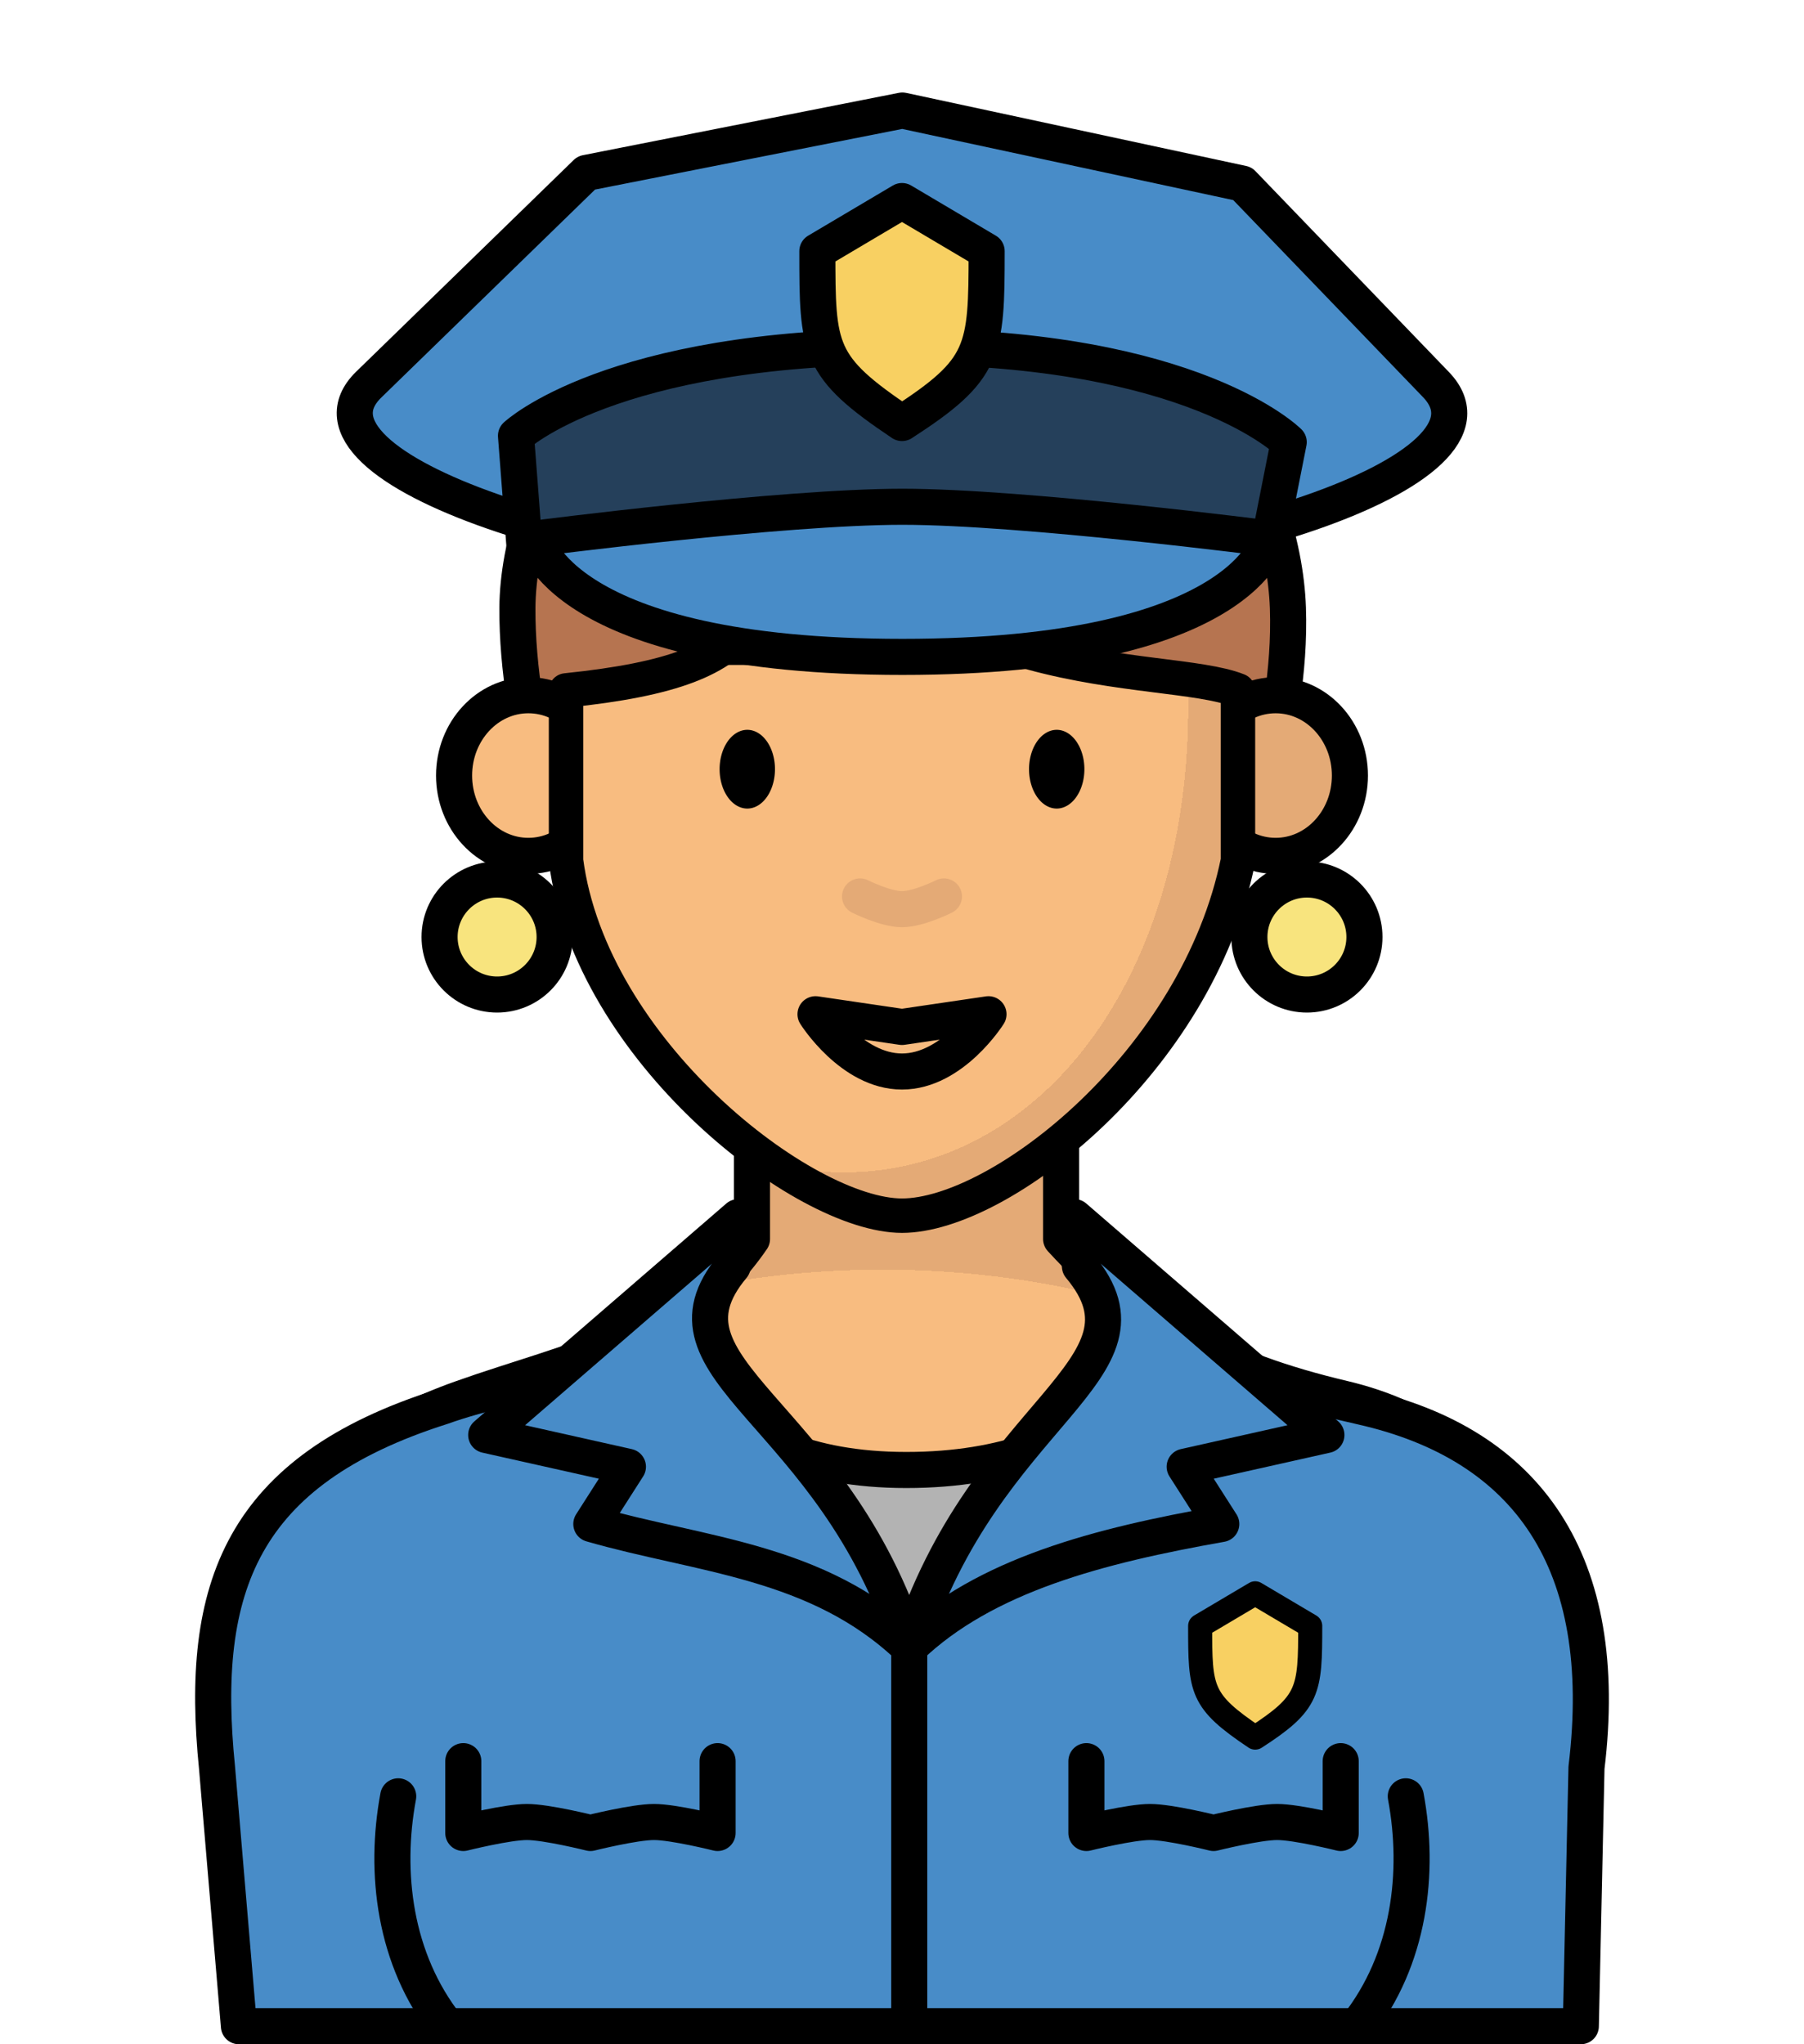 <?xml version="1.0" encoding="UTF-8" standalone="no"?>
<svg
   sodipodi:docname="police-woman.svg"
   inkscape:version="1.2.2 (732a01da63, 2022-12-09)"
   id="svg3147"
   version="1.1"
   viewBox="0 0 150 170"
   height="170mm"
   width="150mm"
   xmlns:inkscape="http://www.inkscape.org/namespaces/inkscape"
   xmlns:sodipodi="http://sodipodi.sourceforge.net/DTD/sodipodi-0.dtd"
   xmlns:xlink="http://www.w3.org/1999/xlink"
   xmlns="http://www.w3.org/2000/svg"
   xmlns:svg="http://www.w3.org/2000/svg"
   xmlns:rdf="http://www.w3.org/1999/02/22-rdf-syntax-ns#"
   xmlns:cc="http://creativecommons.org/ns#"
   xmlns:dc="http://purl.org/dc/elements/1.1/">
  <defs
     id="defs3141">
    <pattern
       id="carreau-pt"
       patternTransform="translate(-2054.333,1959.279)"
       height="7.611"
       width="8.713"
       patternUnits="userSpaceOnUse">
      <rect
         y="6.2746067e-06"
         x="-2.2737368e-13"
         height="7.611"
         width="8.713"
         id="rect119919"
         style="fill:#800000;fill-opacity:1;stroke:none;stroke-width:1.086;stroke-linecap:round;stroke-linejoin:round;stroke-miterlimit:4;stroke-dasharray:none;stop-color:#000000" />
      <path
         id="path119921"
         d="M 3.075,7.611 V 0"
         style="fill:#800000;stroke:#c11a1a;stroke-width:1.81;stroke-linecap:butt;stroke-linejoin:miter;stroke-miterlimit:4;stroke-dasharray:none;stroke-opacity:1" />
      <path
         id="path119923"
         d="M 1.3287401e-5,4.79 H 8.713"
         style="fill:#c11a1a;fill-opacity:1;stroke:#c11a1a;stroke-width:1.81;stroke-linecap:butt;stroke-linejoin:miter;stroke-miterlimit:4;stroke-dasharray:none;stroke-opacity:1" />
    </pattern>
    <pattern
       id="pattern115842"
       patternTransform="translate(-1862,1832)"
       height="85"
       width="85"
       patternUnits="userSpaceOnUse">
      <rect
         y="0"
         x="3.4178149e-05"
         height="85"
         width="85"
         id="rect104700"
         style="fill:#800000;fill-opacity:1;stroke:none;stroke-width:11.339;stroke-linecap:round;stroke-linejoin:round;stroke-miterlimit:4;stroke-dasharray:none;stop-color:#000000" />
      <path
         id="path104779"
         d="M 30,85 V 1.0187008e-5"
         style="fill:#800000;stroke:#c11a1a;stroke-width:18.898;stroke-linecap:butt;stroke-linejoin:miter;stroke-miterlimit:4;stroke-dasharray:none;stroke-opacity:1" />
      <path
         id="path107256"
         d="M 0,53.5 H 85"
         style="fill:#c11a1a;fill-opacity:1;stroke:#c11a1a;stroke-width:18.898;stroke-linecap:butt;stroke-linejoin:miter;stroke-miterlimit:4;stroke-dasharray:none;stroke-opacity:1" />
    </pattern>
    <radialGradient
       inkscape:collect="always"
       xlink:href="#linearGradient846080"
       id="radialGradient23876-5-2-4-1"
       cx="-391.231"
       cy="602.332"
       fx="-391.231"
       fy="602.332"
       r="195.663"
       gradientTransform="matrix(0.331,0.003,-0.002,0.192,272.135,49.541)"
       gradientUnits="userSpaceOnUse" />
    <linearGradient
       id="linearGradient846080"
       inkscape:collect="always">
      <stop
         id="stop846072"
         offset="0"
         style="stop-color:#f8bc80;stop-opacity:1" />
      <stop
         style="stop-color:#f8bc80;stop-opacity:1"
         offset="0.707"
         id="stop846074" />
      <stop
         style="stop-color:#e4aa76;stop-opacity:1"
         offset="0.707"
         id="stop846076" />
      <stop
         id="stop846078"
         offset="1"
         style="stop-color:#e4aa76;stop-opacity:1" />
    </linearGradient>
    <radialGradient
       inkscape:collect="always"
       xlink:href="#linearGradient846080"
       id="radialGradient1872-4-6-6-9"
       cx="-213.612"
       cy="144.489"
       fx="-213.612"
       fy="144.489"
       r="29.964"
       gradientTransform="matrix(1.545,-0.27,0.454,2.159,396.728,-286.355)"
       gradientUnits="userSpaceOnUse" />
  </defs>
  <sodipodi:namedview
     inkscape:object-paths="true"
     inkscape:window-maximized="1"
     inkscape:window-y="-8"
     inkscape:window-x="-8"
     inkscape:window-height="1017"
     inkscape:window-width="1920"
     showgrid="false"
     inkscape:document-rotation="0"
     inkscape:current-layer="layer1"
     inkscape:document-units="mm"
     inkscape:cy="520.71429"
     inkscape:cx="219.28571"
     inkscape:zoom="0.7"
     inkscape:pageshadow="2"
     inkscape:pageopacity="0.0"
     borderopacity="1.0"
     bordercolor="#666666"
     pagecolor="#ffffff"
     id="base"
     inkscape:showpageshadow="2"
     inkscape:pagecheckerboard="0"
     inkscape:deskcolor="#d1d1d1" />
  <g
     id="layer1"
     inkscape:groupmode="layer"
     inkscape:label="Calque 1">
    <g
       id="g104452"
       transform="translate(-67.612,-31.867)"
       style="mix-blend-mode:normal">
      <path
         style="mix-blend-mode:normal;fill:#b67450;fill-opacity:1;stroke:#000000;stroke-width:3;stroke-linecap:round;stroke-linejoin:round;stroke-miterlimit:4;stroke-dasharray:none;stroke-opacity:1"
         d="m 114.677,103.44 c 0,0 -4.101,-10.799 -4.043,-21.013 0.058,-10.214 8.253,-28.575 32.033,-28.575 23.78,0 31.668,18.051 32.033,28.575 0.365,10.524 -4.153,21.013 -4.153,21.013 z"
         id="path12633-6"
         sodipodi:nodetypes="czzzcc" />
      <g
         id="g222555-2-1-9"
         transform="translate(339.278,-15.843)"
         style="mix-blend-mode:normal">
        <circle
           style="fill:#f8e47e;fill-opacity:1;stroke:#000000;stroke-width:3;stroke-linecap:round;stroke-linejoin:round;stroke-miterlimit:4;stroke-dasharray:none;stroke-opacity:1;stop-color:#000000"
           id="path217080-7-70-63"
           cx="-230.333"
           cy="125.633"
           r="4.783" />
        <circle
           style="fill:#f8e47e;fill-opacity:1;stroke:#000000;stroke-width:3;stroke-linecap:round;stroke-linejoin:round;stroke-miterlimit:4;stroke-dasharray:none;stroke-opacity:1;stop-color:#000000"
           id="path217080-3-0-8-1"
           cx="-162.998"
           cy="125.633"
           r="4.783" />
      </g>
      <path
         id="rect8920-8-35-7-3"
         style="mix-blend-mode:normal;fill:url(#radialGradient23876-5-2-4-1);fill-opacity:1;stroke:#000000;stroke-width:3;stroke-linecap:round;stroke-linejoin:round;stroke-miterlimit:4;stroke-dasharray:none;stroke-opacity:1;stop-color:#000000"
         d="m 130.139,120.575 v 14.325 c -5.824,8.507 -14.888,9.956 -24.19,13.267 -13.88,4.94 -13.392,12.097 -13.392,12.097 v 16.325 h 100.111 v -16.325 c 0,0 -0.371,-9.014 -13.392,-12.097 -10.082,-2.387 -16.719,-5.952 -23.435,-13.267 v -14.325 z"
         sodipodi:nodetypes="cccccccsccc" />
      <ellipse
         ry="6.679"
         rx="6.176"
         cy="96.362"
         cx="111.544"
         id="path861-2-70-5-8-6"
         style="color:#000000;overflow:visible;mix-blend-mode:normal;fill:#f8bc80;fill-opacity:1;stroke:#000000;stroke-width:3;stroke-linecap:round;stroke-miterlimit:4;stroke-dasharray:none;stroke-opacity:1;stop-color:#000000" />
      <ellipse
         style="color:#000000;overflow:visible;mix-blend-mode:normal;fill:#e4aa76;fill-opacity:1;stroke:#000000;stroke-width:3;stroke-linecap:round;stroke-miterlimit:4;stroke-dasharray:none;stroke-opacity:1;stop-color:#000000"
         id="path861-0-6-5-7-8-1"
         cx="173.68"
         cy="96.362"
         rx="6.176"
         ry="6.679" />
      <path
         id="rect1621-9-3-6-8"
         style="mix-blend-mode:normal;fill:url(#radialGradient1872-4-6-6-9);fill-opacity:1;stroke:#000000;stroke-width:2.863;stroke-linecap:round;stroke-linejoin:round;stop-color:#000000"
         d="m 134.344,70.873 c 8.816,18.696 30.024,15.955 36.203,18.41 v 14.157 c -3.368,16.705 -19.757,29.523 -27.935,29.523 -8.178,0 -25.877,-13.753 -27.935,-29.523 V 89.283 c 18.013,-1.858 15.553,-6.664 19.667,-18.41 z"
         sodipodi:nodetypes="ccczccc" />
      <path
         style="mix-blend-mode:normal;fill:#000000;fill-opacity:0;stroke:#e4aa76;stroke-width:3;stroke-linecap:round;stroke-linejoin:miter;stroke-miterlimit:4;stroke-dasharray:none;stroke-opacity:1"
         d="m 139.125,106.416 c 0,0 2.102,1.058 3.487,1.058 1.384,0 3.487,-1.058 3.487,-1.058"
         id="path2252-4-5-5-1-3"
         sodipodi:nodetypes="czc" />
      <g
         id="g2407-6-0-1-8"
         transform="translate(352.348,-45.316)"
         style="mix-blend-mode:normal">
        <path
           sodipodi:arc-type="arc"
           sodipodi:open="true"
           sodipodi:end="6.2442187"
           sodipodi:start="0"
           sodipodi:ry="3.2740517"
           sodipodi:rx="2.3012009"
           sodipodi:cy="141.14864"
           sodipodi:cx="-222.59987"
           sodipodi:type="arc"
           id="path984-6-3-6-7-3"
           style="color:#000000;overflow:visible;fill:#000000;fill-opacity:1;stroke:none;stroke-width:3;stroke-linecap:round;stroke-linejoin:round;stroke-miterlimit:4;stroke-dasharray:none;stroke-opacity:1;stop-color:#000000"
           d="m -220.299,141.149 a 2.301,3.274 0 0 1 -2.279,3.274 2.301,3.274 0 0 1 -2.323,-3.21 2.301,3.274 0 0 1 2.234,-3.336 2.301,3.274 0 0 1 2.367,3.145" />
        <path
           style="color:#000000;overflow:visible;fill:#000000;fill-opacity:1;stroke:none;stroke-width:3;stroke-linecap:round;stroke-linejoin:round;stroke-miterlimit:4;stroke-dasharray:none;stroke-opacity:1;stop-color:#000000"
           id="path984-3-2-8-05-4-6"
           sodipodi:type="arc"
           sodipodi:cx="-196.87254"
           sodipodi:cy="141.14864"
           sodipodi:rx="2.3012009"
           sodipodi:ry="3.2740517"
           sodipodi:start="0"
           sodipodi:end="6.2442187"
           sodipodi:open="true"
           sodipodi:arc-type="arc"
           d="m -194.571,141.149 a 2.301,3.274 0 0 1 -2.279,3.274 2.301,3.274 0 0 1 -2.323,-3.21 2.301,3.274 0 0 1 2.234,-3.336 2.301,3.274 0 0 1 2.367,3.145" />
      </g>
      <g
         id="g66903-6-7-0-69"
         transform="translate(339.05,-29.421)"
         style="mix-blend-mode:normal">
        <path
           style="fill:none;stroke:#000000;stroke-width:3;stroke-linecap:round;stroke-linejoin:round;stroke-miterlimit:4;stroke-dasharray:none;stroke-opacity:1"
           d="m -185.872,115.072 h 5.292"
           id="path66722-4-9-2-7" />
        <path
           style="fill:none;stroke:#000000;stroke-width:3;stroke-linecap:round;stroke-linejoin:round;stroke-miterlimit:4;stroke-dasharray:none;stroke-opacity:1"
           d="m -212.295,115.072 h 5.292"
           id="path66722-1-5-79-2-6" />
      </g>
      <path
         style="mix-blend-mode:normal;fill:#000000;fill-opacity:0;stroke:#000000;stroke-width:3;stroke-linecap:round;stroke-linejoin:round;stroke-miterlimit:4;stroke-dasharray:none;stroke-opacity:1"
         d="m 142.612,120.974 c -4.201,0 -7.191,-4.763 -7.191,-4.763 l 7.191,1.058 7.191,-1.058 c 0,0 -2.99,4.763 -7.191,4.763 z"
         id="path2252-47-29-6-15"
         sodipodi:nodetypes="zcccz" />
      <g
         id="g104159"
         transform="translate(126.88,21.5)">
        <g
           id="g66903-13-1-7"
           transform="translate(212.2,-50.921)"
           style="mix-blend-mode:normal">
          <path
             style="fill:none;stroke:#000000;stroke-width:3;stroke-linecap:round;stroke-linejoin:round;stroke-miterlimit:4;stroke-dasharray:none;stroke-opacity:1"
             d="m -185.872,115.072 h 5.292"
             id="path66722-5-9-9" />
          <path
             style="fill:none;stroke:#000000;stroke-width:3;stroke-linecap:round;stroke-linejoin:round;stroke-miterlimit:4;stroke-dasharray:none;stroke-opacity:1"
             d="m -212.295,115.072 h 5.292"
             id="path66722-1-7-2-3" />
        </g>
        <path
           id="path69802-8-3"
           style="overflow:visible;mix-blend-mode:normal;fill:#488cc8;fill-opacity:1;stroke:#000000;stroke-width:3;stroke-linecap:round;stroke-linejoin:round;stop-color:#000000"
           d="m 60.129,42.348 c 6.906,7.172 -19.864,15.911 -44.367,15.911 -24.503,0 -51.502,-8.967 -44.367,-15.911 l 18.087,-17.602 26.28,-5.188 28.276,6.079 z"
           sodipodi:nodetypes="ssscccs" />
        <path
           id="rect70531-9-9"
           style="overflow:visible;mix-blend-mode:normal;fill:#25405b;fill-opacity:1;stroke:#000000;stroke-width:3;stroke-linecap:round;stroke-linejoin:round;stop-color:#000000"
           d="m -16.364,46.606 c 0,0 7.86,-7.408 32.126,-7.408 24.266,0 32.126,7.938 32.126,7.938 L 46.301,55.156 -15.66,55.772 Z"
           sodipodi:nodetypes="czcccc" />
        <path
           id="rect70531-8-5-3"
           style="overflow:visible;mix-blend-mode:normal;fill:#488cc8;fill-opacity:1;stroke:#000000;stroke-width:3;stroke-linecap:round;stroke-linejoin:round;stop-color:#000000"
           d="m -14.776,55.156 c 0,0 20.497,-2.646 30.539,-2.646 10.042,0 30.539,2.646 30.539,2.646 0,0 -2.034,9.839 -30.539,9.839 -28.505,0 -30.539,-9.839 -30.539,-9.839 z"
           sodipodi:nodetypes="czczc" />
        <path
           id="rect101236-2"
           style="overflow:visible;mix-blend-mode:normal;fill:#f8d062;stroke:#000000;stroke-width:3;stroke-linecap:round;stroke-linejoin:round;stroke-dasharray:none;stop-color:#000000"
           d="m 8.694,31.256 7.038,-4.17 7.038,4.17 c 0,8.335 -0.134,9.831 -7.038,14.29 C 8.729,40.849 8.694,39.48 8.694,31.256 Z"
           sodipodi:nodetypes="ccccc" />
      </g>
      <path
         sodipodi:nodetypes="cccczc"
         d="m 123.553,143.129 5.922,57.239 h 25.614 l 9.16,-56.506 c 0,0 -4.412,10.25 -21.28,10.25 -16.867,0 -19.417,-10.983 -19.417,-10.983 z"
         style="mix-blend-mode:normal;fill:#b3b3b3;fill-opacity:1;stroke:#000000;stroke-width:3;stroke-linecap:round;stroke-linejoin:round;stroke-miterlimit:4;stroke-dasharray:none;stroke-opacity:1;stop-color:#000000"
         id="rect8920-09-0-0-2" />
      <path
         sodipodi:nodetypes="cccccccccccccccc"
         d="m 123.553,143.129 c -5.146,2.828 -12.918,3.489 -19.212,5.729 -16.709,5.312 -20.197,15.055 -18.684,30.01 l 1.821,21.5 h 55.735 v -31.499 z m 40.697,0.732 c 0,0 -0.038,0.081 -0.096,0.196 l -20.941,24.811 v 31.499 h 55.842 l 0.471,-21.5 c 2.085,-17.17 -4.94,-26.911 -18.684,-30.01 -5.964,-1.412 -12.311,-2.681 -16.594,-4.997 z"
         style="mix-blend-mode:normal;fill:#488cc8;fill-opacity:1;stroke:#000000;stroke-width:3;stroke-linecap:round;stroke-linejoin:round;stroke-miterlimit:4;stroke-dasharray:none;stroke-opacity:1;stop-color:#000000"
         id="rect8920-09-0-6-9-1" />
      <path
         style="mix-blend-mode:normal;fill:#488cc8;fill-opacity:1;fill-rule:evenodd;stroke:#000000;stroke-width:3;stroke-linecap:round;stroke-linejoin:round;stroke-miterlimit:4;stroke-dasharray:none;stroke-opacity:1"
         d="m 143.213,168.868 c 6.26,-19.772 21.453,-23.02 14.195,-31.689 l -0.454,-4.093 20.946,18.116 -11.784,2.639 3.043,4.763 c -10.129,1.794 -19.67,4.233 -25.947,10.265 z"
         id="path2076-0-1-7"
         sodipodi:nodetypes="ccccccc" />
      <path
         style="mix-blend-mode:normal;fill:#488cc8;fill-opacity:1;fill-rule:evenodd;stroke:#000000;stroke-width:3;stroke-linecap:round;stroke-linejoin:round;stroke-miterlimit:4;stroke-dasharray:none;stroke-opacity:1"
         d="m 143.213,168.868 c -6.26,-19.772 -21.94,-23.02 -14.682,-31.689 l 0.454,-4.093 -20.946,18.116 11.784,2.639 -3.043,4.763 c 9.059,2.617 18.804,3.002 26.433,10.265 z"
         id="path2076-0-1-3-6"
         sodipodi:nodetypes="ccccccc" />
      <g
         id="g104416"
         transform="translate(0,-6.879)">
        <path
           style="mix-blend-mode:normal;fill:none;fill-rule:evenodd;stroke:#000000;stroke-width:3;stroke-linecap:round;stroke-linejoin:round;stroke-dasharray:none;stroke-opacity:1"
           d="m 106.134,185.204 v 5.974 c 0,0 3.648,-0.914 5.286,-0.914 1.638,0 5.286,0.914 5.286,0.914 0,0 3.648,-0.914 5.286,-0.914 1.638,0 5.286,0.914 5.286,0.914 v -5.974"
           id="path101208-5"
           sodipodi:nodetypes="cczczcc" />
        <path
           style="mix-blend-mode:normal;fill:none;fill-rule:evenodd;stroke:#000000;stroke-width:3;stroke-linecap:round;stroke-linejoin:round;stroke-dasharray:none;stroke-opacity:1"
           d="m 157.945,185.204 v 5.974 c 0,0 3.648,-0.914 5.286,-0.914 1.638,0 5.286,0.914 5.286,0.914 0,0 3.648,-0.914 5.286,-0.914 1.638,0 5.286,0.914 5.286,0.914 v -5.974"
           id="path101208-5-1"
           sodipodi:nodetypes="cczczcc" />
      </g>
      <path
         id="rect101236-7-1"
         style="overflow:visible;mix-blend-mode:normal;fill:#f8d062;stroke:#000000;stroke-width:2;stroke-linecap:round;stroke-linejoin:round;stroke-dasharray:none;stop-color:#000000"
         d="m 167.403,167.077 4.576,-2.711 4.576,2.711 c 0,5.419 -0.087,6.392 -4.576,9.291 -4.553,-3.054 -4.576,-3.944 -4.576,-9.291 z"
         sodipodi:nodetypes="ccccc" />
      <path
         style="fill:none;fill-rule:evenodd;stroke:#000000;stroke-width:3;stroke-linecap:round;stroke-linejoin:miter;stroke-dasharray:none;stroke-opacity:1"
         d="m 100.723,181.25 c -1.181,6.328 -0.335,13.556 4.045,19.117"
         id="path104179"
         sodipodi:nodetypes="cc" />
      <path
         style="mix-blend-mode:normal;fill:none;fill-rule:evenodd;stroke:#000000;stroke-width:3;stroke-linecap:round;stroke-linejoin:miter;stroke-dasharray:none;stroke-opacity:1"
         d="m 184.501,181.25 c 1.181,6.328 0.335,13.556 -4.045,19.117"
         id="path104179-7"
         sodipodi:nodetypes="cc" />
    </g>
  </g>
</svg>
